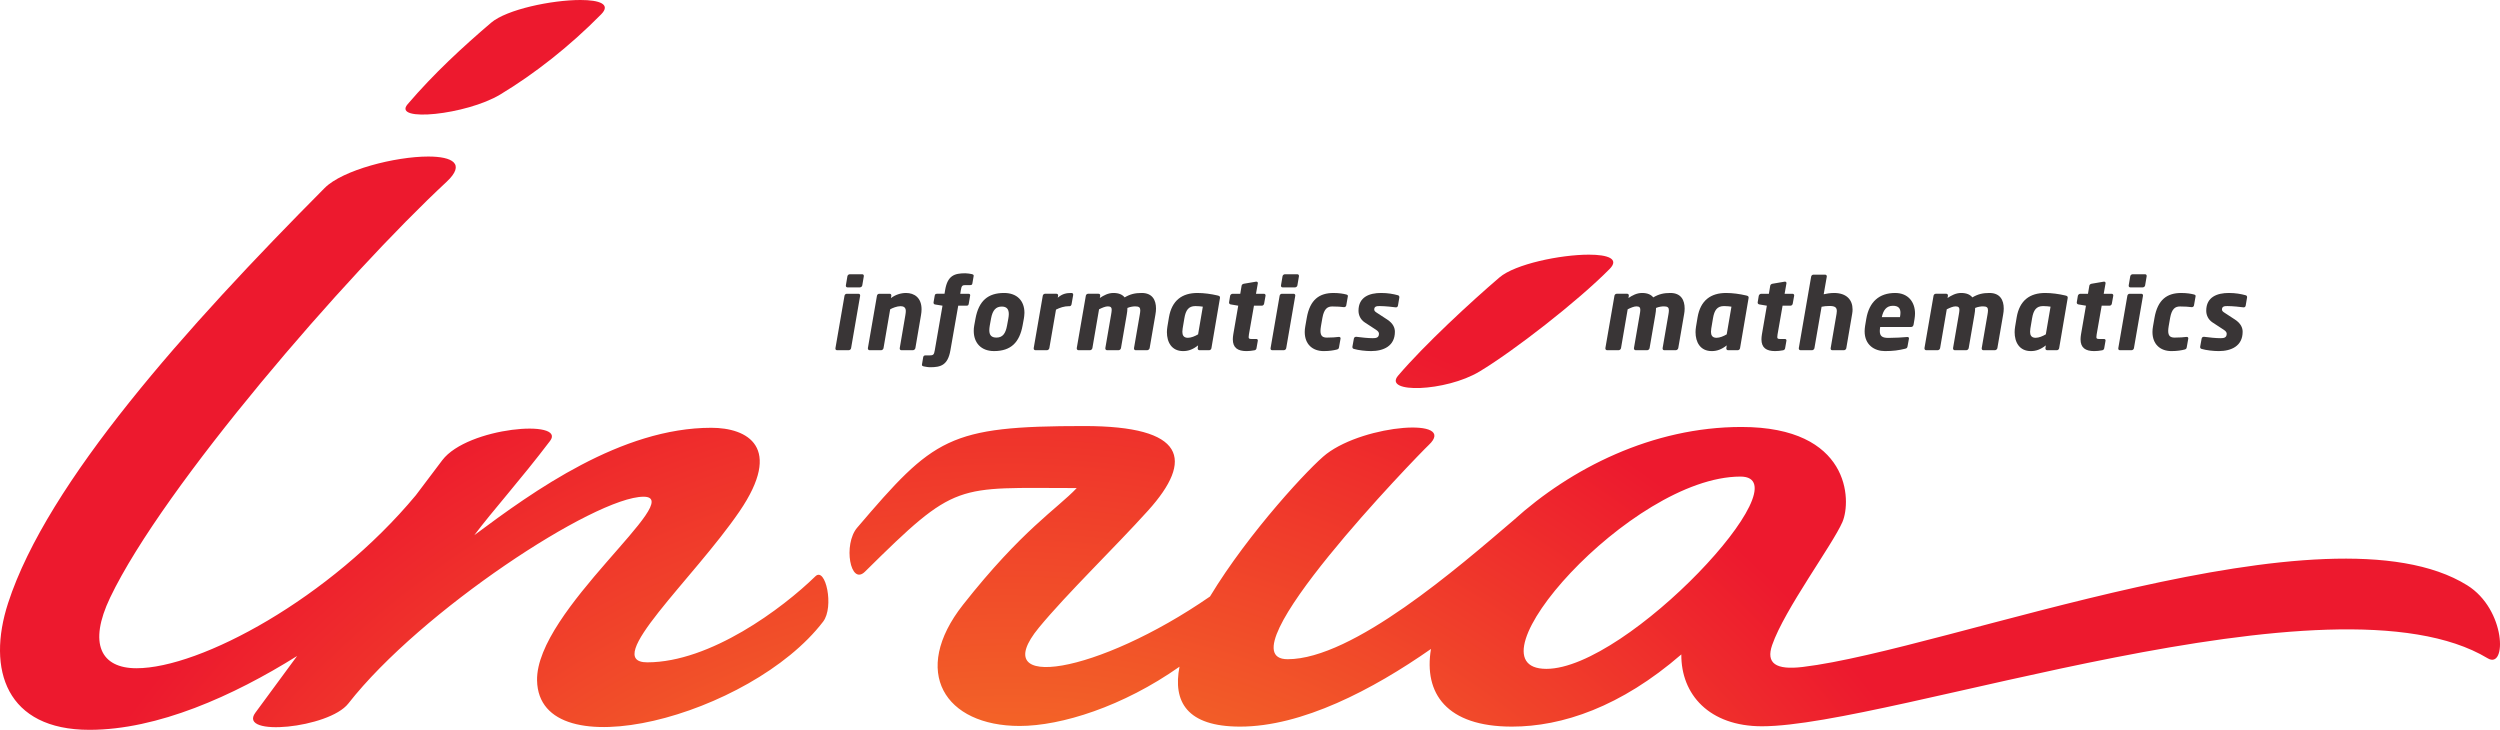 <?xml version="1.0" encoding="UTF-8" standalone="no"?>
<!-- Created with Inkscape (http://www.inkscape.org/) -->

<svg
   xmlns:dc="http://purl.org/dc/elements/1.1/"
   xmlns:cc="http://creativecommons.org/ns#"
   xmlns:rdf="http://www.w3.org/1999/02/22-rdf-syntax-ns#"
   xmlns:svg="http://www.w3.org/2000/svg"
   xmlns="http://www.w3.org/2000/svg"
   xmlns:xlink="http://www.w3.org/1999/xlink"
   xmlns:sodipodi="http://sodipodi.sourceforge.net/DTD/sodipodi-0.dtd"
   xmlns:inkscape="http://www.inkscape.org/namespaces/inkscape"
   width="531.496"
   height="155.161"
   id="svg14847"
   version="1.1"
   inkscape:version="0.48.3.1 r9886"
   sodipodi:docname="inria.svg">
  <defs
     id="defs14849">
    <radialGradient
       inkscape:collect="always"
       xlink:href="#radialGradient8951"
       id="radialGradient14568"
       gradientUnits="userSpaceOnUse"
       gradientTransform="matrix(185.085,0,0,-185.085,73.442,-41.663)"
       spreadMethod="pad"
       cx="0"
       cy="0"
       fx="0"
       fy="0"
       r="1" />
    <radialGradient
       id="radialGradient8951"
       spreadMethod="pad"
       gradientTransform="matrix(185.085,0,0,-185.085,255.934,458.86)"
       gradientUnits="userSpaceOnUse"
       r="1"
       cy="0"
       cx="0"
       fy="0"
       fx="0">
      <stop
         id="stop8953"
         offset="0"
         style="stop-opacity:1;stop-color:#fbc81e" />
      <stop
         id="stop8955"
         offset="1"
         style="stop-opacity:1;stop-color:#ed192e" />
    </radialGradient>
    <radialGradient
       inkscape:collect="always"
       xlink:href="#radialGradient8951"
       id="radialGradient15018"
       gradientUnits="userSpaceOnUse"
       gradientTransform="matrix(231.356,0,0,231.356,268.955,814.699)"
       spreadMethod="pad"
       cx="0"
       cy="0"
       fx="0"
       fy="0"
       r="1" />
  </defs>
  <sodipodi:namedview
     id="base"
     pagecolor="#ffffff"
     bordercolor="#666666"
     borderopacity="1.0"
     inkscape:pageopacity="0.0"
     inkscape:pageshadow="2"
     inkscape:zoom="0.98994949"
     inkscape:cx="153.23162"
     inkscape:cy="91.796745"
     inkscape:document-units="px"
     inkscape:current-layer="layer1"
     showgrid="false"
     fit-margin-top="0"
     fit-margin-left="0"
     fit-margin-right="0"
     fit-margin-bottom="0"
     inkscape:window-width="1920"
     inkscape:window-height="1024"
     inkscape:window-x="0"
     inkscape:window-y="27"
     inkscape:window-maximized="1" />
  <g
     inkscape:label="Calque 1"
     inkscape:groupmode="layer"
     id="layer1"
     transform="translate(-54.215,-526.335)">
    <path
       inkscape:connector-curvature="0"
       d="m 158.617,531.173 c -5.981,5.105 -12.129,10.755 -17.759,17.341 l 0,0 c -3.288,3.85 12.504,2.249 19.706,-2.085 l 0,0 c 7.265,-4.375 14.749,-10.241 21.466,-17.056 l 0,0 c 2.11,-2.141 -0.352,-3.039 -4.415,-3.039 l 0,0 c -6.056,0 -15.672,1.995 -18.999,4.839 m -35.38,35.129 c -29.382,29.562 -58.956,62.561 -67.297,88.237 l 0,0 c -4.606,14.196 -0.357,26.956 17.285,26.956 l 0,0 c 14.485,0 30.53,-7.174 44.152,-15.695 l 0,0 c -3.356,4.57 -6.411,8.72 -8.87,12.057 l 0,0 c -3.844,5.207 15.649,3.306 19.759,-1.948 l 0,0 c 15.42,-19.716 52.462,-43.972 62.775,-43.972 l 0,0 c 9.386,0 -22.944,24.225 -22.646,39.06 l 0,0 c 0.372,19.47 45.498,7.549 60.814,-12.501 l 0,0 c 2.394,-3.129 0.52,-11.742 -1.641,-9.639 l 0,0 c -7.009,6.83 -22.337,18.291 -35.748,18.291 l 0,0 c -9.911,0 9.835,-17.771 19.615,-32.093 l 0,0 c 9.338,-13.68 1.699,-17.773 -6.005,-17.773 l 0,0 c -19.095,0 -37.731,13.399 -50.369,22.826 l 0,0 c 3.817,-5.114 9.759,-11.671 16.104,-20.04 l 0,0 c 3.515,-4.643 -17.535,-2.98 -22.92,4.107 l 0,0 c -1.715,2.245 -3.607,4.761 -5.622,7.451 l 0,0 C 124.351,653.583 96.771,668.402 83.228,668.402 l 0,0 c -7.548,0 -10.287,-5.204 -5.596,-15.024 l 0,0 c 11.322,-23.68 50.335,-68.695 71.539,-88.4 l 0,0 c 4.081,-3.822 1.231,-5.364 -3.911,-5.364 l 0,0 c -6.986,0 -18.203,2.845 -22.023,6.688 m 249.769,19.009 c -5.984,5.112 -15.925,14.284 -21.552,20.879 l 0,0 c -3.286,3.849 10.119,3.459 17.321,-0.88 l 0,0 c 7.271,-4.367 20.927,-14.982 27.648,-21.796 l 0,0 c 2.111,-2.14 -0.351,-3.038 -4.412,-3.038 l 0,0 c -6.058,0 -15.676,1.995 -19.004,4.835 m -136.559,53.208 c -3.026,3.546 -1.462,12.438 1.663,9.349 l 0,0 c 19.562,-19.351 19.119,-17.77 45.014,-17.77 l 0,0 c -4.17,4.416 -11.585,8.834 -24.174,24.809 l 0,0 c -11.215,14.25 -3.88,25.767 12.053,25.767 l 0,0 c 8.807,0 21.953,-4.128 33.972,-12.602 l 0,0 c -1.439,7.424 1.539,12.741 12.885,12.741 l 0,0 c 13.139,0 28.146,-7.819 40.575,-16.511 l 0,0 c -1.565,9.435 3.301,16.511 17.2,16.511 l 0,0 c 10.701,0 23.16,-4.201 36.026,-15.348 l 0,0 c -0.071,8.516 5.942,15.276 17.145,15.276 l 0,0 c 27.277,0 121.5,-34.219 154.285,-14.454 l 0,0 c 4.099,2.473 3.917,-10.373 -4.355,-15.523 l 0,0 c -29.598,-18.43 -110.558,13.696 -141.265,17.367 l 0,0 c -5.753,0.689 -7.85,-0.774 -6.494,-4.676 l 0,0 c 2.606,-7.525 12.874,-21.367 14.934,-26.142 l 0,0 c 1.954,-4.545 1.68,-20.203 -21.472,-20.203 l 0,0 c -18.918,0 -36.273,8.787 -48.466,19.839 l 0,0 c -11.626,9.922 -34.15,29.535 -48.01,29.535 l 0,0 c -14.35,0 27.679,-43.366 30.003,-45.546 l 0,0 c 6.245,-5.874 -13.45,-4.419 -21.731,1.889 l 0,0 c -3.304,2.511 -16.516,16.642 -24.776,30.323 l 0,0 c -23.905,16.529 -47.696,20.366 -36.379,6.622 l 0,0 c 6.026,-7.309 16.207,-17.115 23.214,-24.891 l 0,0 c 9.775,-10.841 8,-17.97 -13.586,-17.97 l 0,0 c -28.898,0 -31.956,2.514 -48.259,21.608 m 187.786,-10.863 c 13.97,0 -24.014,40.879 -41.26,40.879 l 0,0 c -17.89,0 17.922,-40.879 41.26,-40.879"
       style="fill:url(#radialGradient15018);stroke:none"
       id="path8957" />
    <path
       id="path8969"
       style="fill:#393536;fill-opacity:1;fill-rule:nonzero;stroke:none"
       d="m 237.862,585.061 -0.329,1.948 c -0.041,0.23 -0.266,0.419 -0.492,0.419 l -2.669,0 c -0.205,0 -0.328,-0.146 -0.328,-0.335 l 0,-0.084 0.328,-1.948 c 0.041,-0.23 0.268,-0.419 0.494,-0.419 l 2.667,0 c 0.205,0 0.329,0.147 0.329,0.335 l 0,0.084 z m -0.78,4.145 -1.929,11.161 c -0.041,0.23 -0.268,0.419 -0.494,0.419 l -2.504,0 c -0.205,0 -0.329,-0.146 -0.329,-0.335 l 0,-0.084 1.93,-11.161 c 0.041,-0.23 0.246,-0.417 0.472,-0.417 l 2.504,0 c 0.205,0 0.349,0.146 0.349,0.356 l 0,0.061 z"
       inkscape:connector-curvature="0" />
    <path
       id="path8973"
       style="fill:#393536;fill-opacity:1;fill-rule:nonzero;stroke:none"
       d="m 250.012,593.374 -1.191,6.973 c -0.04,0.23 -0.287,0.44 -0.512,0.44 l -2.484,0 c -0.205,0 -0.328,-0.169 -0.328,-0.356 l 0,-0.084 1.19,-6.973 c 0.061,-0.356 0.102,-0.67 0.102,-0.921 0,-0.775 -0.492,-1.026 -1.109,-1.026 -0.78,0 -1.765,0.398 -2.216,0.67 l -1.416,8.25 c -0.041,0.23 -0.266,0.44 -0.492,0.44 l -2.484,0 c -0.206,0 -0.349,-0.169 -0.349,-0.378 l 0,-0.062 1.929,-11.14 c 0.041,-0.23 0.246,-0.417 0.472,-0.417 l 2.237,0 c 0.205,0 0.349,0.146 0.349,0.355 l 0,0.062 -0.083,0.502 c 0.924,-0.711 2.114,-1.089 3.203,-1.089 1.765,0 3.305,1.005 3.305,3.476 0,0.398 -0.043,0.816 -0.124,1.278"
       inkscape:connector-curvature="0" />
    <path
       id="path8977"
       style="fill:#393536;fill-opacity:1;fill-rule:nonzero;stroke:none"
       d="m 261.215,584.999 -0.266,1.549 c -0.041,0.251 -0.124,0.399 -0.453,0.399 l -1.066,0 c -0.637,0 -0.801,0.168 -0.945,1.089 l -0.122,0.754 1.744,0 c 0.268,0 0.37,0.146 0.37,0.314 0,0.041 -0.02,0.084 -0.02,0.125 l -0.287,1.676 c -0.062,0.334 -0.165,0.417 -0.492,0.417 l -1.745,0 -1.663,9.485 c -0.554,3.204 -2.094,3.601 -4.29,3.601 -0.512,0 -0.985,-0.104 -1.436,-0.188 -0.164,-0.043 -0.329,-0.126 -0.329,-0.315 l 0,-0.041 0.268,-1.591 c 0.04,-0.251 0.225,-0.376 0.41,-0.376 l 0.821,0 c 0.902,0 1.066,-0.105 1.231,-1.09 l 1.643,-9.485 -1.56,-0.251 c -0.185,-0.02 -0.35,-0.146 -0.35,-0.398 0,-0.041 0.021,-0.105 0.021,-0.146 l 0.226,-1.299 c 0.061,-0.334 0.184,-0.439 0.492,-0.439 l 1.6,0 0.124,-0.754 c 0.512,-3.141 2.011,-3.601 4.29,-3.601 0.512,0 1.005,0.104 1.456,0.188 0.165,0.043 0.329,0.146 0.329,0.314 l 0,0.064 z"
       inkscape:connector-curvature="0" />
    <path
       id="path8981"
       style="fill:#393536;fill-opacity:1;fill-rule:nonzero;stroke:none"
       d="m 267.186,591.51 c -1.19,0 -1.95,0.711 -2.277,2.555 l -0.268,1.465 c -0.061,0.378 -0.102,0.713 -0.102,1.006 0,1.089 0.492,1.569 1.52,1.569 1.333,0 1.949,-0.879 2.256,-2.575 l 0.268,-1.465 c 0.061,-0.356 0.102,-0.691 0.102,-0.964 0,-1.089 -0.492,-1.591 -1.499,-1.591 m 4.701,2.555 -0.268,1.465 c -0.657,3.56 -2.442,5.444 -6.075,5.444 -2.791,0 -4.311,-1.8 -4.311,-4.271 0,-0.376 0.021,-0.775 0.102,-1.173 l 0.268,-1.465 c 0.698,-3.79 2.667,-5.445 6.076,-5.445 2.77,0 4.33,1.676 4.33,4.23 0,0.398 -0.083,0.964 -0.122,1.215"
       inkscape:connector-curvature="0" />
    <path
       id="path8985"
       style="fill:#393536;fill-opacity:1;fill-rule:nonzero;stroke:none"
       d="m 282.373,589.039 -0.349,1.99 c -0.043,0.188 -0.185,0.398 -0.37,0.398 l -0.164,0 c -1.006,0 -1.95,0.314 -2.771,0.733 l -1.416,8.186 c -0.041,0.23 -0.268,0.44 -0.492,0.44 l -2.484,0 c -0.205,0 -0.349,-0.168 -0.349,-0.356 l 0,-0.084 1.929,-11.139 c 0.041,-0.23 0.246,-0.419 0.472,-0.419 l 2.442,0 c 0.205,0 0.349,0.147 0.349,0.335 l 0,0.084 -0.081,0.419 c 1.006,-0.859 1.847,-1.005 2.935,-1.005 0.205,0 0.349,0.146 0.349,0.356 l 0,0.062 z"
       inkscape:connector-curvature="0" />
    <path
       id="path8989"
       style="fill:#393536;fill-opacity:1;fill-rule:nonzero;stroke:none"
       d="m 299.858,593.206 -1.231,7.14 c -0.041,0.23 -0.286,0.44 -0.514,0.44 l -2.482,0 c -0.205,0 -0.329,-0.168 -0.329,-0.356 l 0,-0.084 1.232,-7.14 c 0.061,-0.356 0.102,-0.65 0.102,-0.9 0,-0.586 -0.246,-0.838 -1.069,-0.838 -0.328,0 -1.025,0.062 -1.663,0.335 0,0.461 -0.061,0.941 -0.142,1.403 l -1.231,7.14 c -0.043,0.23 -0.268,0.44 -0.494,0.44 l -2.482,0 c -0.205,0 -0.349,-0.168 -0.349,-0.378 l 0,-0.062 1.231,-7.14 c 0.061,-0.376 0.122,-0.711 0.122,-0.985 0,-0.48 -0.164,-0.752 -0.821,-0.752 -0.512,0 -1.21,0.292 -1.867,0.627 l -1.416,8.25 c -0.041,0.23 -0.268,0.44 -0.492,0.44 l -2.484,0 c -0.205,0 -0.349,-0.168 -0.349,-0.378 l 0,-0.062 1.93,-11.14 c 0.04,-0.23 0.245,-0.417 0.471,-0.417 l 2.237,0 c 0.205,0 0.349,0.146 0.349,0.355 l 0,0.062 -0.083,0.482 c 0.821,-0.545 1.766,-1.067 2.894,-1.067 1.192,0 1.93,0.376 2.382,0.941 1.21,-0.711 2.237,-0.941 3.632,-0.941 2.277,0 3.039,1.529 3.039,3.309 0,0.417 -0.044,0.858 -0.125,1.276"
       inkscape:connector-curvature="0" />
    <path
       id="path8993"
       style="fill:#393536;fill-opacity:1;fill-rule:nonzero;stroke:none"
       d="m 308.353,591.406 c -1.458,0 -2.053,0.88 -2.34,2.575 l -0.369,2.199 c -0.041,0.23 -0.062,0.461 -0.062,0.691 0,0.69 0.246,1.278 1.171,1.278 0.696,0 1.498,-0.336 2.175,-0.733 l 1.006,-5.885 c -0.37,-0.062 -1.006,-0.125 -1.581,-0.125 m 5.214,-1.634 -1.806,10.595 c -0.041,0.23 -0.247,0.419 -0.471,0.419 l -2.094,0 c -0.206,0 -0.349,-0.168 -0.349,-0.356 l 0,-0.062 0.081,-0.606 c -1.109,0.879 -2.094,1.214 -3.181,1.214 -2.464,0 -3.449,-1.926 -3.449,-4.02 0,-0.398 0.04,-0.775 0.102,-1.174 0,0 0.266,-1.569 0.329,-1.968 0.616,-3.643 2.834,-5.192 6.055,-5.192 1.396,0 2.915,0.209 4.249,0.524 0.349,0.084 0.555,0.146 0.555,0.461 0,0.041 0,0.104 -0.021,0.166"
       inkscape:connector-curvature="0" />
    <path
       id="path8997"
       style="fill:#393536;fill-opacity:1;fill-rule:nonzero;stroke:none"
       d="m 323.269,589.207 -0.307,1.696 c -0.041,0.231 -0.247,0.419 -0.474,0.419 l -1.683,0 -1.067,6.094 c -0.041,0.251 -0.061,0.439 -0.061,0.586 0,0.314 0.144,0.398 0.574,0.398 l 1.006,0 c 0.205,0 0.37,0.084 0.37,0.292 l 0,0.064 -0.286,1.633 c -0.043,0.209 -0.186,0.378 -0.453,0.419 -0.637,0.105 -1.067,0.168 -1.663,0.168 -1.867,0 -2.915,-0.69 -2.915,-2.513 0,-0.314 0.041,-0.67 0.102,-1.067 l 1.048,-6.072 -1.601,-0.271 c -0.205,-0.043 -0.349,-0.169 -0.349,-0.378 l 0,-0.062 0.225,-1.383 c 0.041,-0.23 0.289,-0.439 0.514,-0.439 l 1.643,0 0.286,-1.718 c 0.041,-0.231 0.247,-0.378 0.494,-0.419 l 2.585,-0.44 0.062,0 c 0.184,0 0.307,0.104 0.307,0.292 l 0,0.064 -0.39,2.22 1.684,0 c 0.205,0 0.349,0.146 0.349,0.355 l 0,0.062 z"
       inkscape:connector-curvature="0" />
    <path
       id="path9001"
       style="fill:#393536;fill-opacity:1;fill-rule:nonzero;stroke:none"
       d="m 330.369,585.061 -0.33,1.948 c -0.041,0.23 -0.266,0.419 -0.49,0.419 l -2.669,0 c -0.205,0 -0.33,-0.146 -0.33,-0.335 l 0,-0.084 0.33,-1.948 c 0.039,-0.23 0.266,-0.419 0.491,-0.419 l 2.667,0 c 0.205,0 0.33,0.147 0.33,0.335 l 0,0.084 z m -0.781,4.145 -1.929,11.161 c -0.041,0.23 -0.266,0.419 -0.494,0.419 l -2.501,0 c -0.206,0 -0.33,-0.146 -0.33,-0.335 l 0,-0.084 1.929,-11.161 c 0.041,-0.23 0.246,-0.417 0.474,-0.417 l 2.502,0 c 0.205,0 0.349,0.146 0.349,0.356 l 0,0.061 z"
       inkscape:connector-curvature="0" />
    <path
       id="path9005"
       style="fill:#393536;fill-opacity:1;fill-rule:nonzero;stroke:none"
       d="m 340.752,589.417 -0.328,1.864 c -0.041,0.209 -0.246,0.355 -0.451,0.355 l -0.041,0 c -0.74,-0.084 -1.314,-0.146 -2.484,-0.146 -1.005,0 -1.745,0.481 -2.094,2.429 l -0.307,1.759 c -0.061,0.399 -0.102,0.734 -0.102,1.006 0,1.13 0.512,1.423 1.376,1.423 1.17,0 1.744,-0.062 2.525,-0.146 l 0.039,0 c 0.185,0 0.33,0.105 0.33,0.292 l 0,0.064 -0.33,1.864 c -0.061,0.314 -0.184,0.398 -0.512,0.481 -0.596,0.146 -1.498,0.314 -2.73,0.314 -2.4,0 -4.043,-1.465 -4.043,-4.061 0,-0.398 0.041,-0.796 0.121,-1.236 l 0.31,-1.759 c 0.676,-3.915 2.708,-5.298 5.684,-5.298 1.234,0 2.134,0.169 2.689,0.315 0.246,0.062 0.371,0.146 0.371,0.335 0,0.041 -0.022,0.104 -0.022,0.146"
       inkscape:connector-curvature="0" />
    <path
       id="path9009"
       style="fill:#393536;fill-opacity:1;fill-rule:nonzero;stroke:none"
       d="M 351.712,589.584 351.424,591.28 c -0.04,0.23 -0.184,0.398 -0.411,0.398 l -0.06,0 c -0.574,-0.084 -2.32,-0.271 -3.368,-0.271 l -0.08,0 c -0.535,0 -1.131,0.02 -1.131,0.733 0,0.251 0.164,0.44 0.494,0.649 l 2.277,1.486 c 1.272,0.838 1.621,1.78 1.621,2.596 0,3.036 -2.421,4.104 -5.069,4.104 -1.13,0 -2.649,-0.166 -3.654,-0.46 -0.205,-0.062 -0.307,-0.189 -0.307,-0.378 l 0,-0.105 0.307,-1.695 c 0.041,-0.251 0.226,-0.398 0.474,-0.398 l 0.06,0 c 1.089,0.146 2.546,0.292 3.447,0.292 0.699,0 1.355,-0.062 1.355,-0.941 0,-0.274 -0.164,-0.545 -0.615,-0.839 l -2.402,-1.57 c -0.922,-0.608 -1.333,-1.571 -1.333,-2.491 0,-2.931 2.339,-3.77 4.801,-3.77 1.439,0 2.566,0.21 3.572,0.482 0.205,0.062 0.307,0.189 0.307,0.378 l 0,0.104 z"
       inkscape:connector-curvature="0" />
    <path
       id="path9013"
       style="fill:#393536;fill-opacity:1;fill-rule:nonzero;stroke:none"
       d="m 412.241,593.206 -1.23,7.14 c -0.043,0.23 -0.289,0.44 -0.514,0.44 l -2.482,0 c -0.207,0 -0.33,-0.168 -0.33,-0.356 l 0,-0.084 1.231,-7.14 c 0.064,-0.356 0.102,-0.65 0.102,-0.9 0,-0.586 -0.246,-0.838 -1.067,-0.838 -0.326,0 -1.025,0.062 -1.663,0.335 0,0.461 -0.061,0.941 -0.144,1.403 l -1.23,7.14 c -0.043,0.23 -0.266,0.44 -0.494,0.44 l -2.482,0 c -0.205,0 -0.349,-0.168 -0.349,-0.378 l 0,-0.062 1.23,-7.14 c 0.064,-0.376 0.124,-0.711 0.124,-0.985 0,-0.48 -0.163,-0.752 -0.82,-0.752 -0.515,0 -1.211,0.292 -1.867,0.627 l -1.416,8.25 c -0.041,0.23 -0.269,0.44 -0.492,0.44 l -2.484,0 c -0.207,0 -0.349,-0.168 -0.349,-0.378 l 0,-0.062 1.929,-11.14 c 0.041,-0.23 0.246,-0.417 0.471,-0.417 l 2.239,0 c 0.205,0 0.346,0.146 0.346,0.355 l 0,0.062 -0.08,0.482 c 0.82,-0.545 1.765,-1.067 2.893,-1.067 1.192,0 1.931,0.376 2.381,0.941 1.21,-0.711 2.239,-0.941 3.635,-0.941 2.277,0 3.038,1.529 3.038,3.309 0,0.417 -0.043,0.858 -0.125,1.276"
       inkscape:connector-curvature="0" />
    <path
       id="path9017"
       style="fill:#393536;fill-opacity:1;fill-rule:nonzero;stroke:none"
       d="m 420.737,591.406 c -1.458,0 -2.054,0.88 -2.341,2.575 l -0.369,2.199 c -0.041,0.23 -0.061,0.461 -0.061,0.691 0,0.69 0.246,1.278 1.17,1.278 0.698,0 1.499,-0.336 2.175,-0.733 l 1.006,-5.885 c -0.369,-0.062 -1.006,-0.125 -1.58,-0.125 m 5.213,-1.634 -1.806,10.595 c -0.04,0.23 -0.248,0.419 -0.471,0.419 l -2.095,0 c -0.205,0 -0.349,-0.168 -0.349,-0.356 l 0,-0.062 0.083,-0.606 c -1.109,0.879 -2.095,1.214 -3.181,1.214 -2.464,0 -3.447,-1.926 -3.447,-4.02 0,-0.398 0.039,-0.775 0.102,-1.174 0,0 0.266,-1.569 0.328,-1.968 0.615,-3.643 2.833,-5.192 6.055,-5.192 1.396,0 2.915,0.209 4.25,0.524 0.346,0.084 0.555,0.146 0.555,0.461 0,0.041 0,0.104 -0.022,0.166"
       inkscape:connector-curvature="0" />
    <path
       id="path9021"
       style="fill:#393536;fill-opacity:1;fill-rule:nonzero;stroke:none"
       d="m 435.652,589.207 -0.307,1.696 c -0.041,0.231 -0.246,0.419 -0.471,0.419 l -1.685,0 -1.066,6.094 c -0.041,0.251 -0.061,0.439 -0.061,0.586 0,0.314 0.144,0.398 0.574,0.398 l 1.006,0 c 0.205,0 0.369,0.084 0.369,0.292 l 0,0.064 -0.286,1.633 c -0.041,0.209 -0.185,0.378 -0.451,0.419 -0.637,0.105 -1.067,0.168 -1.663,0.168 -1.869,0 -2.915,-0.69 -2.915,-2.513 0,-0.314 0.041,-0.67 0.102,-1.067 l 1.048,-6.072 -1.603,-0.271 c -0.205,-0.043 -0.349,-0.169 -0.349,-0.378 l 0,-0.062 0.228,-1.383 c 0.041,-0.23 0.285,-0.439 0.512,-0.439 l 1.64,0 0.289,-1.718 c 0.041,-0.231 0.246,-0.378 0.492,-0.419 l 2.586,-0.44 0.06,0 c 0.186,0 0.309,0.104 0.309,0.292 l 0,0.064 -0.389,2.22 1.683,0 c 0.205,0 0.349,0.146 0.349,0.355 l 0,0.062 z"
       inkscape:connector-curvature="0" />
    <path
       id="path9025"
       style="fill:#393536;fill-opacity:1;fill-rule:nonzero;stroke:none"
       d="m 447.986,593.039 -1.253,7.327 c -0.041,0.23 -0.266,0.42 -0.491,0.42 l -2.504,0 c -0.206,0 -0.33,-0.146 -0.33,-0.335 l 0,-0.085 1.253,-7.306 c 0.041,-0.23 0.061,-0.419 0.061,-0.586 0,-0.818 -0.452,-1.089 -1.558,-1.089 -0.619,0 -1.234,0.062 -1.685,0.168 l -1.519,8.794 c -0.041,0.23 -0.266,0.44 -0.492,0.44 l -2.484,0 c -0.205,0 -0.349,-0.169 -0.349,-0.378 l 0,-0.062 2.626,-15.201 c 0.043,-0.231 0.247,-0.419 0.471,-0.419 l 2.505,0 c 0.205,0 0.35,0.146 0.35,0.355 l 0,0.064 -0.657,3.749 c 0.574,-0.126 1.396,-0.274 2.197,-0.274 2.669,0 3.94,1.466 3.94,3.498 0,0.294 -0.021,0.608 -0.083,0.921"
       inkscape:connector-curvature="0" />
    <path
       id="path9029"
       style="fill:#393536;fill-opacity:1;fill-rule:nonzero;stroke:none"
       d="m 456.646,591.343 c -1.394,0 -2.054,0.964 -2.361,2.408 l 3.86,0 c 0.061,-0.335 0.102,-0.649 0.102,-0.921 0,-0.963 -0.451,-1.486 -1.601,-1.486 m 4.598,2.785 -0.205,1.214 c -0.061,0.315 -0.247,0.504 -0.512,0.504 l -6.59,0 c -0.041,0.314 -0.08,0.606 -0.08,0.858 0,1.089 0.512,1.466 1.826,1.466 1.294,0 3.139,-0.105 3.981,-0.189 l 0.061,0 c 0.185,0 0.33,0.084 0.33,0.271 l 0,0.064 -0.289,1.591 c -0.061,0.335 -0.144,0.481 -0.512,0.565 -1.375,0.335 -2.525,0.502 -4.311,0.502 -2.217,0 -4.31,-1.298 -4.31,-4.209 0,-0.355 0.043,-0.754 0.102,-1.173 l 0.247,-1.465 c 0.615,-3.644 2.771,-5.508 6.138,-5.508 2.769,0 4.226,1.926 4.226,4.376 0,0.356 -0.041,0.754 -0.102,1.131"
       inkscape:connector-curvature="0" />
    <path
       id="path9033"
       style="fill:#393536;fill-opacity:1;fill-rule:nonzero;stroke:none"
       d="m 480.083,593.206 -1.23,7.14 c -0.043,0.23 -0.289,0.44 -0.515,0.44 l -2.484,0 c -0.205,0 -0.328,-0.168 -0.328,-0.356 l 0,-0.084 1.231,-7.14 c 0.061,-0.356 0.102,-0.65 0.102,-0.9 0,-0.586 -0.246,-0.838 -1.067,-0.838 -0.329,0 -1.025,0.062 -1.663,0.335 0,0.461 -0.061,0.941 -0.144,1.403 l -1.23,7.14 c -0.043,0.23 -0.269,0.44 -0.494,0.44 l -2.482,0 c -0.207,0 -0.349,-0.168 -0.349,-0.378 l 0,-0.062 1.23,-7.14 c 0.061,-0.376 0.124,-0.711 0.124,-0.985 0,-0.48 -0.165,-0.752 -0.823,-0.752 -0.512,0 -1.21,0.292 -1.867,0.627 l -1.416,8.25 c -0.041,0.23 -0.266,0.44 -0.492,0.44 l -2.484,0 c -0.205,0 -0.349,-0.168 -0.349,-0.378 l 0,-0.062 1.929,-11.14 c 0.041,-0.23 0.246,-0.417 0.474,-0.417 l 2.236,0 c 0.205,0 0.349,0.146 0.349,0.355 l 0,0.062 -0.083,0.482 c 0.823,-0.545 1.768,-1.067 2.895,-1.067 1.192,0 1.929,0.376 2.381,0.941 1.21,-0.711 2.239,-0.941 3.632,-0.941 2.277,0 3.04,1.529 3.04,3.309 0,0.417 -0.043,0.858 -0.125,1.276"
       inkscape:connector-curvature="0" />
    <path
       id="path9037"
       style="fill:#393536;fill-opacity:1;fill-rule:nonzero;stroke:none"
       d="m 488.577,591.406 c -1.455,0 -2.051,0.88 -2.339,2.575 l -0.369,2.199 c -0.041,0.23 -0.061,0.461 -0.061,0.691 0,0.69 0.244,1.278 1.17,1.278 0.698,0 1.496,-0.336 2.175,-0.733 l 1.006,-5.885 c -0.371,-0.062 -1.006,-0.125 -1.583,-0.125 m 5.215,-1.634 -1.806,10.595 c -0.043,0.23 -0.247,0.419 -0.471,0.419 l -2.095,0 c -0.205,0 -0.349,-0.168 -0.349,-0.356 l 0,-0.062 0.083,-0.606 c -1.109,0.879 -2.095,1.214 -3.181,1.214 -2.464,0 -3.45,-1.926 -3.45,-4.02 0,-0.398 0.041,-0.775 0.102,-1.174 0,0 0.269,-1.569 0.33,-1.968 0.615,-3.643 2.833,-5.192 6.055,-5.192 1.396,0 2.915,0.209 4.247,0.524 0.349,0.084 0.555,0.146 0.555,0.461 0,0.041 0,0.104 -0.02,0.166"
       inkscape:connector-curvature="0" />
    <path
       id="path9041"
       style="fill:#393536;fill-opacity:1;fill-rule:nonzero;stroke:none"
       d="m 503.494,589.207 -0.307,1.696 c -0.041,0.231 -0.246,0.419 -0.474,0.419 l -1.683,0 -1.066,6.094 c -0.041,0.251 -0.061,0.439 -0.061,0.586 0,0.314 0.144,0.398 0.574,0.398 l 1.006,0 c 0.205,0 0.369,0.084 0.369,0.292 l 0,0.064 -0.286,1.633 c -0.041,0.209 -0.185,0.378 -0.451,0.419 -0.637,0.105 -1.067,0.168 -1.663,0.168 -1.869,0 -2.915,-0.69 -2.915,-2.513 0,-0.314 0.041,-0.67 0.102,-1.067 l 1.048,-6.072 -1.603,-0.271 c -0.205,-0.043 -0.349,-0.169 -0.349,-0.378 l 0,-0.062 0.228,-1.383 c 0.039,-0.23 0.285,-0.439 0.512,-0.439 l 1.64,0 0.289,-1.718 c 0.041,-0.231 0.246,-0.378 0.492,-0.419 l 2.586,-0.44 0.06,0 c 0.186,0 0.309,0.104 0.309,0.292 l 0,0.064 -0.389,2.22 1.683,0 c 0.205,0 0.349,0.146 0.349,0.355 l 0,0.062 z"
       inkscape:connector-curvature="0" />
    <path
       id="path9045"
       style="fill:#393536;fill-opacity:1;fill-rule:nonzero;stroke:none"
       d="m 510.593,585.061 -0.33,1.948 c -0.039,0.23 -0.266,0.419 -0.49,0.419 l -2.669,0 c -0.205,0 -0.33,-0.146 -0.33,-0.335 l 0,-0.084 0.33,-1.948 c 0.041,-0.23 0.266,-0.419 0.491,-0.419 l 2.667,0 c 0.207,0 0.33,0.147 0.33,0.335 l 0,0.084 z m -0.779,4.145 -1.931,11.161 c -0.041,0.23 -0.266,0.419 -0.491,0.419 l -2.504,0 c -0.206,0 -0.33,-0.146 -0.33,-0.335 l 0,-0.084 1.931,-11.161 c 0.039,-0.23 0.246,-0.417 0.471,-0.417 l 2.505,0 c 0.205,0 0.349,0.146 0.349,0.356 l 0,0.061 z"
       inkscape:connector-curvature="0" />
    <path
       id="path9049"
       style="fill:#393536;fill-opacity:1;fill-rule:nonzero;stroke:none"
       d="m 520.977,589.417 -0.328,1.864 c -0.041,0.209 -0.246,0.355 -0.451,0.355 l -0.041,0 c -0.738,-0.084 -1.314,-0.146 -2.484,-0.146 -1.005,0 -1.745,0.481 -2.094,2.429 l -0.307,1.759 c -0.061,0.399 -0.102,0.734 -0.102,1.006 0,1.13 0.515,1.423 1.376,1.423 1.17,0 1.744,-0.062 2.525,-0.146 l 0.039,0 c 0.185,0 0.33,0.105 0.33,0.292 l 0,0.064 -0.33,1.864 c -0.061,0.314 -0.184,0.398 -0.512,0.481 -0.596,0.146 -1.498,0.314 -2.73,0.314 -2.402,0 -4.043,-1.465 -4.043,-4.061 0,-0.398 0.041,-0.796 0.121,-1.236 l 0.307,-1.759 c 0.679,-3.915 2.71,-5.298 5.686,-5.298 1.234,0 2.136,0.169 2.691,0.315 0.244,0.062 0.369,0.146 0.369,0.335 0,0.041 -0.022,0.104 -0.022,0.146"
       inkscape:connector-curvature="0" />
    <path
       id="path9053"
       style="fill:#393536;fill-opacity:1;fill-rule:nonzero;stroke:none"
       d="m 531.936,589.584 -0.286,1.696 c -0.041,0.23 -0.185,0.398 -0.412,0.398 l -0.06,0 c -0.574,-0.084 -2.32,-0.271 -3.367,-0.271 l -0.08,0 c -0.535,0 -1.131,0.02 -1.131,0.733 0,0.251 0.166,0.44 0.494,0.649 l 2.277,1.486 c 1.275,0.838 1.624,1.78 1.624,2.596 0,3.036 -2.424,4.104 -5.071,4.104 -1.127,0 -2.646,-0.166 -3.651,-0.46 -0.205,-0.062 -0.309,-0.189 -0.309,-0.378 l 0,-0.105 0.309,-1.695 c 0.039,-0.251 0.224,-0.398 0.471,-0.398 l 0.06,0 c 1.089,0.146 2.546,0.292 3.45,0.292 0.696,0 1.352,-0.062 1.352,-0.941 0,-0.274 -0.164,-0.545 -0.615,-0.839 l -2.4,-1.57 c -0.925,-0.608 -1.335,-1.571 -1.335,-2.491 0,-2.931 2.341,-3.77 4.801,-3.77 1.439,0 2.566,0.21 3.572,0.482 0.205,0.062 0.307,0.189 0.307,0.378 l 0,0.104 z"
       inkscape:connector-curvature="0" />
  </g>
</svg>
